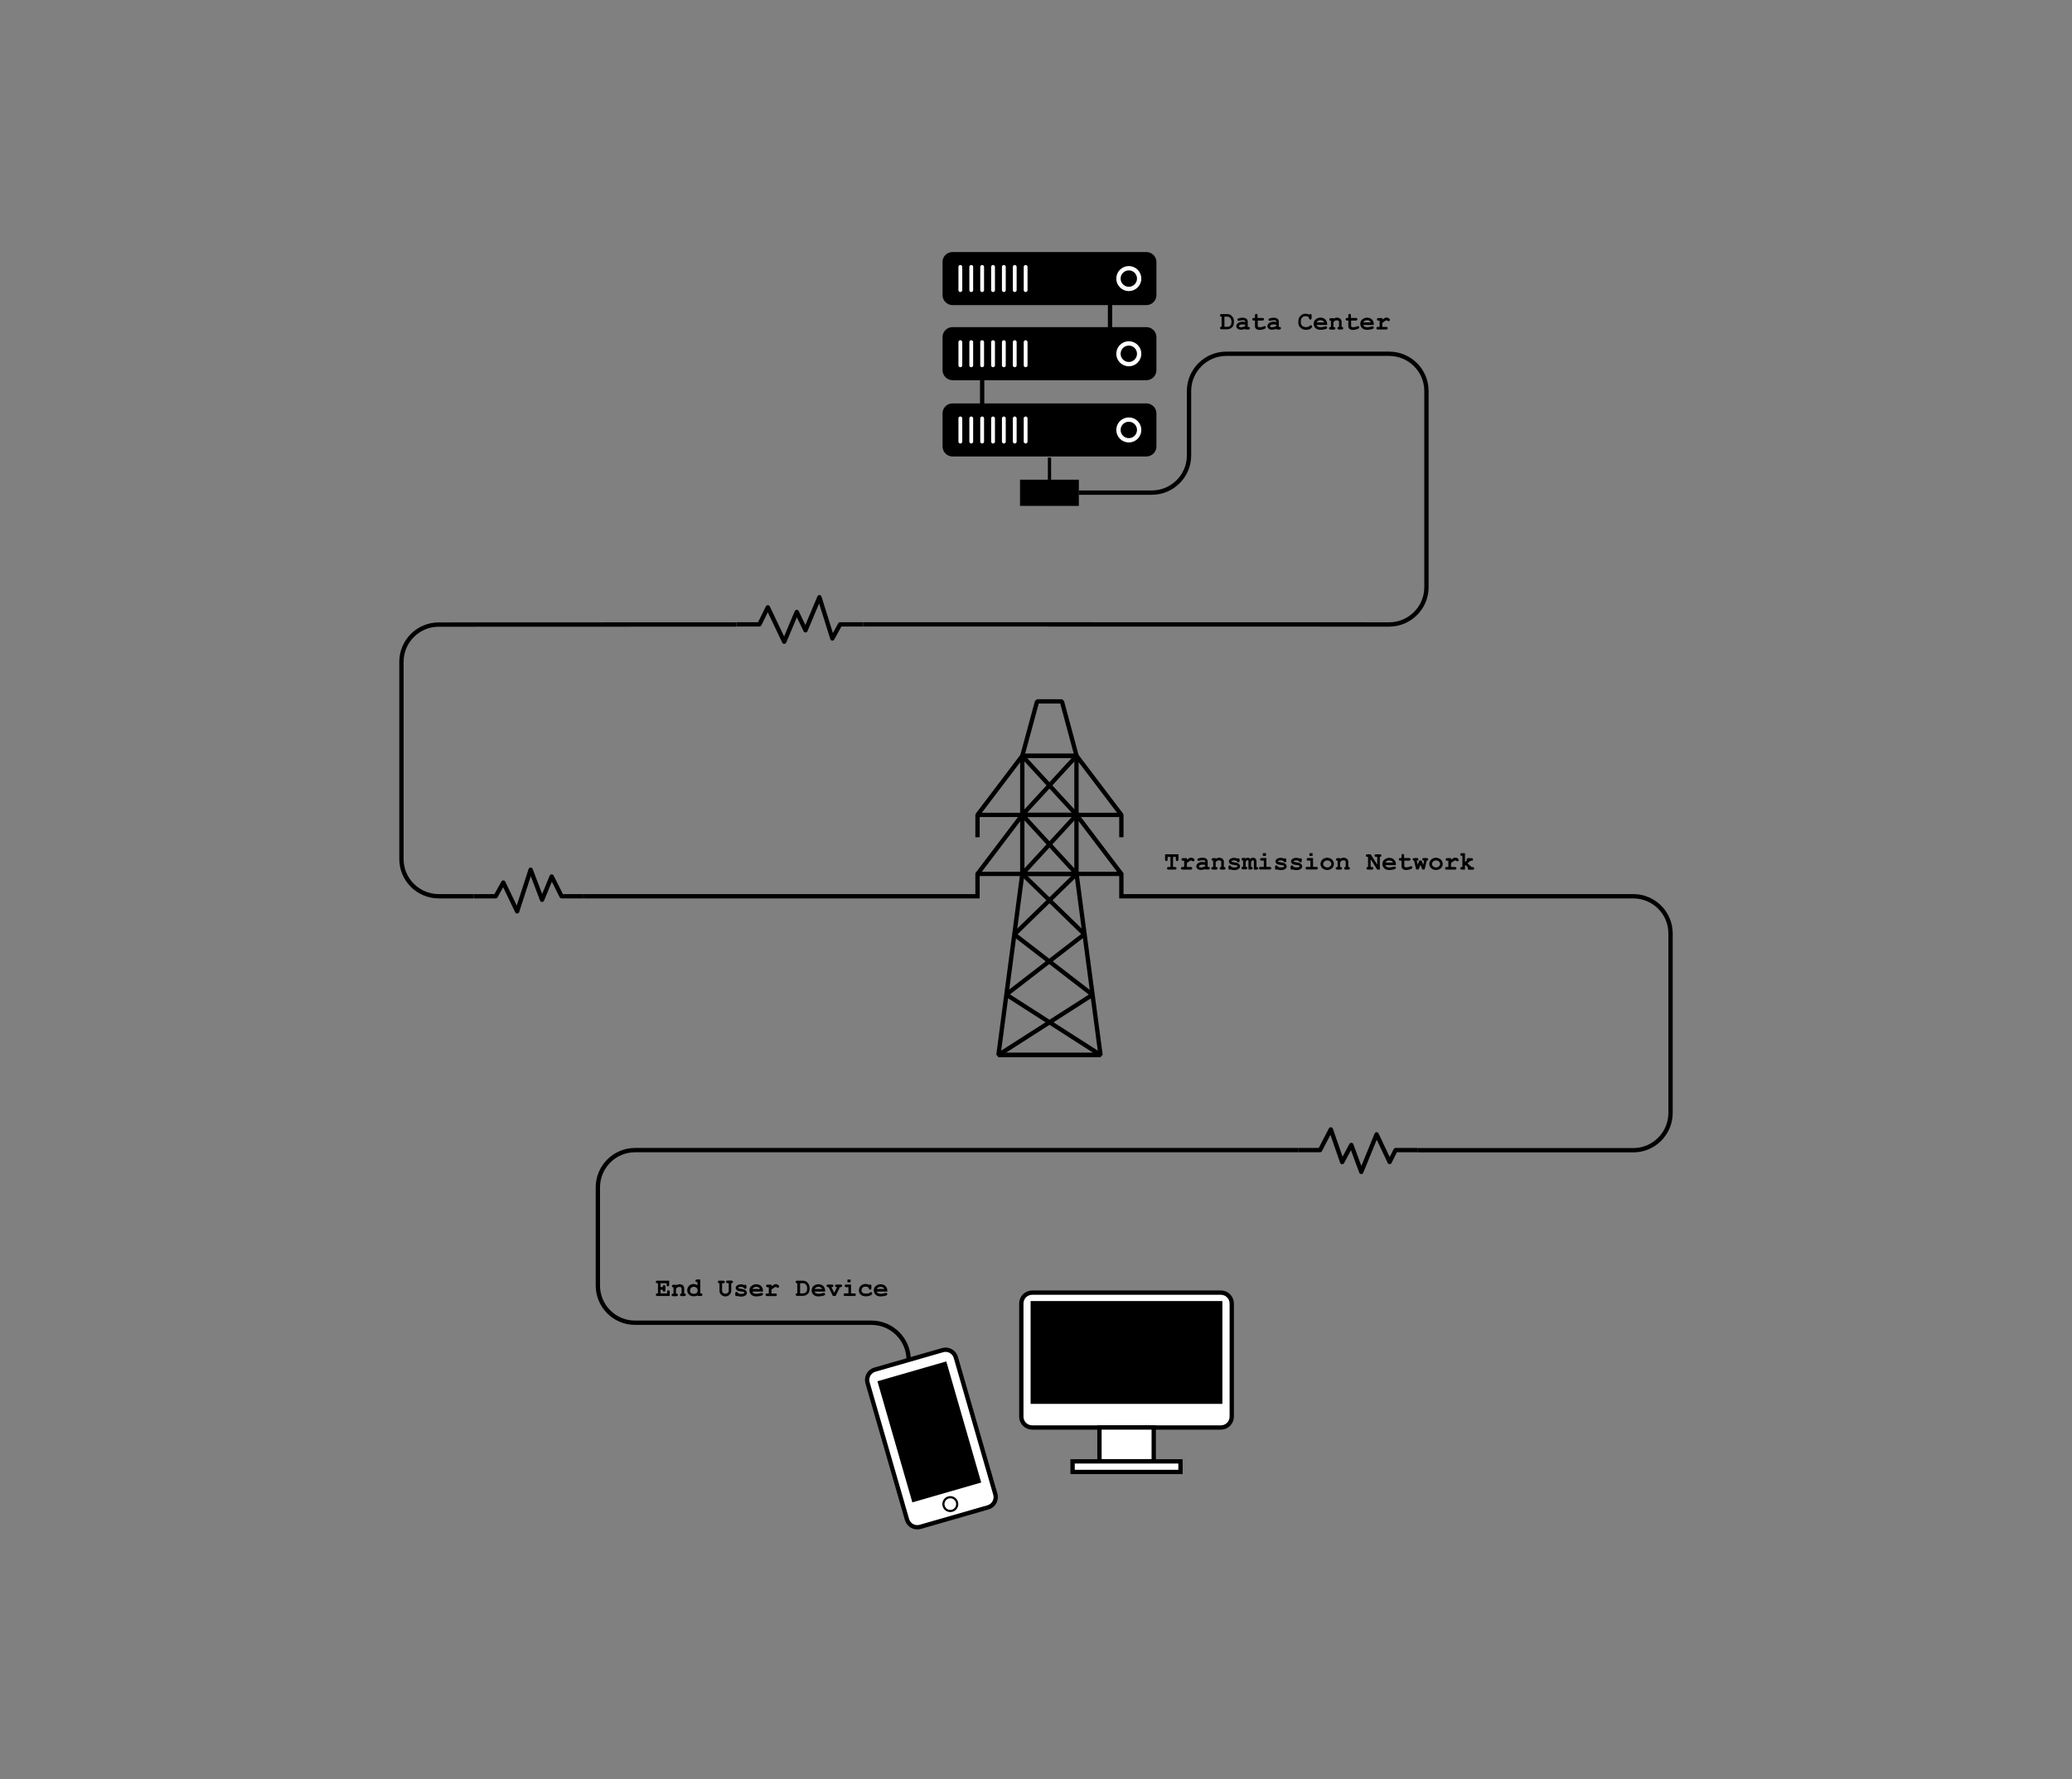 <?xml version="1.0" encoding="utf-8"?>
<!-- Generator: Adobe Illustrator 26.0.1, SVG Export Plug-In . SVG Version: 6.00 Build 0)  -->
<svg version="1.1" id="Layer_1" xmlns="http://www.w3.org/2000/svg" xmlns:xlink="http://www.w3.org/1999/xlink" x="0px" y="0px"
	 viewBox="0 0 1920 1649.2" style="enable-background:new 0 0 1920 1649.2;" xml:space="preserve">
<rect x="0" y="0" width="1920" height="1649.2" fill="#808080" stroke="none"/>
<style type="text/css">
	.st0{fill:none;stroke:#000000;stroke-width:4;stroke-linejoin:bevel;}
	.st1{fill:#FFFFFF;stroke:#000000;stroke-width:4;stroke-miterlimit:10;}
	.st2{fill:none;stroke:#000000;stroke-width:2;stroke-miterlimit:10;}
	.st3{fill:none;stroke:#000000;stroke-width:4;stroke-miterlimit:10;}
	.st4{fill:none;stroke:#000000;stroke-width:3;stroke-miterlimit:10;}
	.st5{enable-background:new    ;}
	.st6{fill:none;stroke:#000000;stroke-width:4;stroke-linejoin:round;}
	.st7{fill:none;stroke:#FFFFFF;stroke-width:4;stroke-miterlimit:10;}
	.st8{fill:none;stroke:#FFFFFF;stroke-width:3.53;stroke-linecap:round;stroke-miterlimit:10;}
</style>
<rect x="947.3" y="700.6" class="st0" width="50.2" height="54.7"/>
<rect x="947.3" y="755.3" class="st0" width="50.2" height="54.7"/>
<polygon class="st0" points="1019.8,977.8 925.2,977.8 947.3,810 997.6,810 "/>
<polygon class="st0" points="997.6,700.6 947.3,700.6 961,650.1 984,650.1 "/>
<polyline class="st0" points="947.3,810 997.6,755.3 947.3,700.6 "/>
<polyline class="st0" points="997.6,700.6 947.3,755.3 997.6,810 "/>
<polyline class="st0" points="947.3,700.6 905.8,755.3 905.8,776 "/>
<polyline class="st0" points="1039.1,776 1039.1,755.3 997.6,700.6 "/>
<polyline class="st0" points="905.8,810 947.3,810 1004.9,865.9 932.4,921.8 1019.8,977.8 925.2,977.8 1012.4,922 939.9,866.1 
	997.6,810 1039.1,810 "/>
<path class="st1" d="M1131.3,1323.1H956.5c-5.6,0-10.1-4.5-10.1-10.1v-104.8c0-5.6,4.5-10.1,10.1-10.1h174.8
	c5.6,0,10.1,4.5,10.1,10.1V1313C1141.4,1318.6,1136.9,1323.1,1131.3,1323.1z"/>
<rect x="1018.8" y="1323.1" class="st1" width="50.3" height="31.3"/>
<rect x="993.9" y="1354.5" class="st1" width="100" height="9.8"/>
<rect x="955" y="1205.9" width="177.7" height="95.3"/>
<path class="st1" d="M915.6,1397.1l-62.9,18.1c-5.2,1.5-10.7-1.5-12.2-6.7l-36.6-126.8c-1.5-5.2,1.5-10.7,6.7-12.2l62.9-18.1
	c5.2-1.5,10.7,1.5,12.2,6.7l36.6,126.8C923.8,1390.1,920.8,1395.6,915.6,1397.1z"/>
<rect x="828" y="1268.4" transform="matrix(0.961 -0.277 0.277 0.961 -333.99 290.668)" width="66.4" height="116.8"/>
<circle class="st2" cx="880.6" cy="1394.1" r="6.4"/>
<line class="st3" x1="1028.6" y1="280.7" x2="1028.6" y2="305.3"/>
<line class="st3" x1="910.1" y1="350.3" x2="910.1" y2="375.3"/>
<line class="st4" x1="972.5" y1="424.1" x2="972.5" y2="444.6"/>
<g class="st5">
	<path d="M1087,794.2v9.4h1.6c0.6,0,1,0.1,1.2,0.3s0.4,0.5,0.4,0.9c0,0.4-0.1,0.6-0.4,0.9s-0.7,0.3-1.2,0.3h-5.6
		c-0.6,0-1-0.1-1.2-0.3s-0.4-0.5-0.4-0.9c0-0.4,0.1-0.6,0.4-0.9s0.7-0.3,1.2-0.3h1.6v-9.4h-2.6v2.3c0,0.6-0.1,1-0.3,1.2
		s-0.5,0.4-0.9,0.4c-0.4,0-0.6-0.1-0.9-0.4s-0.3-0.7-0.3-1.2v-4.7l12.4,0v4.7c0,0.6-0.1,1-0.3,1.2s-0.5,0.4-0.9,0.4
		c-0.4,0-0.6-0.1-0.9-0.4s-0.3-0.7-0.3-1.2v-2.3H1087z"/>
	<path d="M1099.8,795.3v1.5c1-0.7,1.8-1.2,2.4-1.5s1.1-0.4,1.6-0.4c0.8,0,1.5,0.3,2.3,0.9c0.5,0.4,0.8,0.8,0.8,1.2
		c0,0.3-0.1,0.6-0.4,0.9s-0.5,0.4-0.9,0.4c-0.3,0-0.6-0.1-0.9-0.4s-0.6-0.4-0.9-0.4c-0.3,0-0.8,0.2-1.5,0.6s-1.5,1.1-2.5,1.9v3.6
		h3.4c0.6,0,1,0.1,1.2,0.3s0.4,0.5,0.4,0.9c0,0.4-0.1,0.6-0.4,0.9s-0.7,0.3-1.2,0.3h-7.3c-0.6,0-1-0.1-1.2-0.3s-0.4-0.5-0.4-0.9
		c0-0.4,0.1-0.6,0.4-0.9s0.7-0.3,1.2-0.3h1.4v-5.8h-0.9c-0.6,0-1-0.1-1.2-0.3s-0.4-0.5-0.4-0.9c0-0.4,0.1-0.6,0.4-0.9
		s0.7-0.3,1.2-0.3H1099.8z"/>
	<path d="M1116.8,806v-0.6c-0.6,0.3-1.3,0.6-2,0.7s-1.4,0.2-2,0.2c-1.3,0-2.3-0.3-3.1-1s-1.2-1.4-1.2-2.3c0-1,0.5-1.9,1.5-2.8
		s2.4-1.3,4.3-1.3c0.7,0,1.6,0.1,2.5,0.2v-0.6c0-0.4-0.2-0.7-0.5-0.9s-0.9-0.3-1.8-0.3c-0.7,0-1.6,0.1-2.8,0.4
		c-0.4,0.1-0.8,0.2-1,0.2c-0.3,0-0.6-0.1-0.8-0.3s-0.3-0.5-0.3-0.9c0-0.2,0-0.4,0.1-0.5s0.2-0.3,0.3-0.4s0.4-0.2,0.9-0.3
		c0.6-0.2,1.2-0.3,1.8-0.4s1.2-0.1,1.7-0.1c1.5,0,2.7,0.3,3.5,1s1.2,1.5,1.2,2.6v4.9h0.4c0.6,0,1,0.1,1.2,0.3s0.4,0.5,0.4,0.9
		c0,0.4-0.1,0.6-0.4,0.9s-0.7,0.3-1.2,0.3H1116.8z M1116.8,801.7c-1-0.2-1.8-0.3-2.7-0.3c-1,0-1.8,0.2-2.5,0.7
		c-0.4,0.3-0.7,0.6-0.7,0.9c0,0.2,0.1,0.4,0.3,0.6c0.4,0.3,0.9,0.4,1.6,0.4c0.6,0,1.2-0.1,2-0.3s1.4-0.5,2-0.9V801.7z"/>
	<path d="M1126.6,795.3v0.8c0.4-0.4,0.9-0.7,1.4-0.8s1.1-0.3,1.7-0.3c1.4,0,2.5,0.4,3.4,1.3c0.7,0.7,1,1.6,1,2.8v4.5
		c0.5,0,0.9,0.1,1.1,0.3s0.4,0.5,0.4,0.9c0,0.4-0.1,0.6-0.4,0.9s-0.7,0.3-1.2,0.3h-2.2c-0.6,0-1-0.1-1.2-0.3s-0.4-0.5-0.4-0.9
		c0-0.4,0.1-0.6,0.4-0.9s0.6-0.3,1.1-0.3V799c0-0.5-0.1-0.9-0.4-1.1c-0.4-0.3-0.9-0.5-1.7-0.5c-0.6,0-1,0.1-1.5,0.3
		s-0.9,0.7-1.6,1.4v4.5c0.6,0,1,0.1,1.2,0.2c0.4,0.2,0.6,0.6,0.6,1c0,0.4-0.1,0.6-0.4,0.9s-0.7,0.3-1.2,0.3h-2.7
		c-0.6,0-1-0.1-1.2-0.3s-0.4-0.5-0.4-0.9c0-0.4,0.2-0.8,0.6-1c0.2-0.1,0.6-0.2,1.2-0.2v-5.8c-0.5,0-0.9-0.1-1.1-0.3
		s-0.4-0.5-0.4-0.9s0.1-0.6,0.4-0.9s0.7-0.3,1.2-0.3H1126.6z"/>
	<path d="M1146.1,798.1c-0.4-0.2-0.8-0.4-1.2-0.5s-0.9-0.2-1.3-0.2c-0.9,0-1.7,0.2-2.2,0.5c-0.2,0.1-0.4,0.3-0.4,0.4
		c0,0.2,0.2,0.4,0.5,0.5c0.2,0.1,0.8,0.2,1.7,0.4c1.6,0.2,2.7,0.4,3.3,0.7c0.8,0.3,1.5,0.7,1.9,1.3s0.7,1.2,0.7,1.8
		c0,0.9-0.4,1.6-1.1,2.2c-1.1,0.8-2.5,1.3-4.2,1.3c-0.7,0-1.3-0.1-1.9-0.2s-1.1-0.3-1.6-0.5c-0.1,0.1-0.2,0.2-0.4,0.2
		s-0.3,0.1-0.4,0.1c-0.4,0-0.7-0.1-0.9-0.4s-0.3-0.7-0.3-1.2v-0.8c0-0.6,0.1-1,0.3-1.2s0.5-0.4,0.9-0.4c0.3,0,0.5,0.1,0.7,0.2
		s0.3,0.4,0.5,0.8c0.4,0.3,0.8,0.5,1.3,0.7s1.1,0.2,1.8,0.2c1.1,0,2-0.2,2.6-0.5c0.3-0.2,0.4-0.4,0.4-0.5c0-0.3-0.2-0.6-0.6-0.8
		s-1.3-0.4-2.6-0.5c-1.9-0.2-3.2-0.6-3.9-1.2c-0.6-0.6-1-1.3-1-2.1c0-0.9,0.4-1.6,1.1-2.1c1-0.8,2.3-1.2,3.9-1.2
		c0.6,0,1.1,0.1,1.6,0.2s1,0.3,1.5,0.5c0.1-0.1,0.3-0.2,0.4-0.2s0.2-0.1,0.4-0.1c0.3,0,0.6,0.1,0.8,0.4s0.3,0.7,0.3,1.2v0.6
		c0,0.5-0.1,0.9-0.2,1.1c-0.2,0.4-0.6,0.5-1,0.5c-0.3,0-0.5-0.1-0.8-0.3S1146.1,798.4,1146.1,798.1z"/>
	<path d="M1154.2,795.3v0.7c0.4-0.4,0.7-0.6,1.1-0.8s0.7-0.2,1.1-0.2c0.4,0,0.7,0.1,1,0.3s0.7,0.4,1,0.8c0.4-0.3,0.8-0.6,1.3-0.8
		s0.9-0.3,1.3-0.3c0.9,0,1.6,0.2,2.2,0.7c0.7,0.6,1.1,1.4,1.1,2.5v5.4c0.5,0,0.9,0.1,1.1,0.3s0.4,0.5,0.4,0.9s-0.1,0.6-0.4,0.9
		s-0.7,0.3-1.2,0.3h-2.3v-7.6c0-0.4-0.1-0.6-0.2-0.8s-0.3-0.2-0.6-0.2c-0.3,0-0.5,0.1-0.7,0.2c-0.3,0.2-0.6,0.6-1.1,1.1v4.8
		c0.5,0,0.9,0.1,1.1,0.3s0.4,0.5,0.4,0.9s-0.1,0.6-0.4,0.9s-0.7,0.3-1.2,0.3h-2.3v-7.6c0-0.4-0.1-0.6-0.2-0.8s-0.3-0.2-0.6-0.2
		c-0.3,0-0.6,0.1-0.8,0.3s-0.6,0.5-1,1v4.8c0.5,0,0.9,0.1,1.1,0.3s0.4,0.5,0.4,0.9s-0.1,0.6-0.4,0.9s-0.7,0.3-1.2,0.3h-2.2
		c-0.6,0-1-0.1-1.2-0.3s-0.4-0.5-0.4-0.9c0-0.4,0.1-0.6,0.4-0.9s0.6-0.3,1.1-0.3v-5.8c-0.5,0-0.9-0.1-1.1-0.3s-0.4-0.5-0.4-0.9
		s0.1-0.6,0.4-0.9s0.7-0.3,1.2-0.3H1154.2z"/>
	<path d="M1173.5,795.3v8.2h2.9c0.6,0,1,0.1,1.2,0.3s0.4,0.5,0.4,0.9c0,0.4-0.1,0.6-0.4,0.9s-0.7,0.3-1.2,0.3h-8.2
		c-0.6,0-1-0.1-1.2-0.3s-0.4-0.5-0.4-0.9c0-0.4,0.1-0.6,0.4-0.9s0.7-0.3,1.2-0.3h2.9v-5.8h-1.9c-0.6,0-1-0.1-1.2-0.3
		s-0.4-0.5-0.4-0.9c0-0.4,0.1-0.6,0.4-0.9s0.7-0.3,1.2-0.3H1173.5z M1173.1,790.8v2.5h-2.9v-2.5H1173.1z"/>
	<path d="M1189.3,798.1c-0.4-0.2-0.8-0.4-1.2-0.5s-0.9-0.2-1.3-0.2c-0.9,0-1.7,0.2-2.2,0.5c-0.2,0.1-0.4,0.3-0.4,0.4
		c0,0.2,0.2,0.4,0.5,0.5c0.2,0.1,0.8,0.2,1.7,0.4c1.6,0.2,2.7,0.4,3.3,0.7c0.8,0.3,1.5,0.7,1.9,1.3s0.7,1.2,0.7,1.8
		c0,0.9-0.4,1.6-1.1,2.2c-1.1,0.8-2.5,1.3-4.2,1.3c-0.7,0-1.3-0.1-1.9-0.2s-1.1-0.3-1.6-0.5c-0.1,0.1-0.2,0.2-0.4,0.2
		s-0.3,0.1-0.4,0.1c-0.4,0-0.7-0.1-0.9-0.4s-0.3-0.7-0.3-1.2v-0.8c0-0.6,0.1-1,0.3-1.2s0.5-0.4,0.9-0.4c0.3,0,0.5,0.1,0.7,0.2
		s0.3,0.4,0.5,0.8c0.4,0.3,0.8,0.5,1.3,0.7s1.1,0.2,1.8,0.2c1.1,0,2-0.2,2.6-0.5c0.3-0.2,0.4-0.4,0.4-0.5c0-0.3-0.2-0.6-0.6-0.8
		s-1.3-0.4-2.6-0.5c-1.9-0.2-3.2-0.6-3.9-1.2c-0.6-0.6-1-1.3-1-2.1c0-0.9,0.4-1.6,1.1-2.1c1-0.8,2.3-1.2,3.9-1.2
		c0.6,0,1.1,0.1,1.6,0.2s1,0.3,1.5,0.5c0.1-0.1,0.3-0.2,0.4-0.2s0.2-0.1,0.4-0.1c0.3,0,0.6,0.1,0.8,0.4s0.3,0.7,0.3,1.2v0.6
		c0,0.5-0.1,0.9-0.2,1.1c-0.2,0.4-0.6,0.5-1,0.5c-0.3,0-0.5-0.1-0.8-0.3S1189.3,798.4,1189.3,798.1z"/>
	<path d="M1203.7,798.1c-0.4-0.2-0.8-0.4-1.2-0.5s-0.9-0.2-1.3-0.2c-0.9,0-1.7,0.2-2.2,0.5c-0.2,0.1-0.4,0.3-0.4,0.4
		c0,0.2,0.2,0.4,0.5,0.5c0.2,0.1,0.8,0.2,1.7,0.4c1.6,0.2,2.7,0.4,3.3,0.7c0.8,0.3,1.5,0.7,1.9,1.3s0.7,1.2,0.7,1.8
		c0,0.9-0.4,1.6-1.1,2.2c-1.1,0.8-2.5,1.3-4.2,1.3c-0.7,0-1.3-0.1-1.9-0.2s-1.1-0.3-1.6-0.5c-0.1,0.1-0.2,0.2-0.4,0.2
		s-0.3,0.1-0.4,0.1c-0.4,0-0.7-0.1-0.9-0.4s-0.3-0.7-0.3-1.2v-0.8c0-0.6,0.1-1,0.3-1.2s0.5-0.4,0.9-0.4c0.3,0,0.5,0.1,0.7,0.2
		s0.3,0.4,0.5,0.8c0.4,0.3,0.8,0.5,1.3,0.7s1.1,0.2,1.8,0.2c1.1,0,2-0.2,2.6-0.5c0.3-0.2,0.4-0.4,0.4-0.5c0-0.3-0.2-0.6-0.6-0.8
		s-1.3-0.4-2.6-0.5c-1.9-0.2-3.2-0.6-3.9-1.2c-0.6-0.6-1-1.3-1-2.1c0-0.9,0.4-1.6,1.1-2.1c1-0.8,2.3-1.2,3.9-1.2
		c0.6,0,1.1,0.1,1.6,0.2s1,0.3,1.5,0.5c0.1-0.1,0.3-0.2,0.4-0.2s0.2-0.1,0.4-0.1c0.3,0,0.6,0.1,0.8,0.4s0.3,0.7,0.3,1.2v0.6
		c0,0.5-0.1,0.9-0.2,1.1c-0.2,0.4-0.6,0.5-1,0.5c-0.3,0-0.5-0.1-0.8-0.3S1203.7,798.4,1203.7,798.1z"/>
	<path d="M1216.7,795.3v8.2h2.9c0.6,0,1,0.1,1.2,0.3s0.4,0.5,0.4,0.9c0,0.4-0.1,0.6-0.4,0.9s-0.7,0.3-1.2,0.3h-8.2
		c-0.6,0-1-0.1-1.2-0.3s-0.4-0.5-0.4-0.9c0-0.4,0.1-0.6,0.4-0.9s0.7-0.3,1.2-0.3h2.9v-5.8h-1.9c-0.6,0-1-0.1-1.2-0.3
		s-0.4-0.5-0.4-0.9c0-0.4,0.1-0.6,0.4-0.9s0.7-0.3,1.2-0.3H1216.7z M1216.3,790.8v2.5h-2.9v-2.5H1216.3z"/>
	<path d="M1236.1,800.8c0,0.9-0.3,1.8-0.8,2.7s-1.3,1.6-2.3,2.1s-2.1,0.8-3.2,0.8c-1.1,0-2.1-0.3-3.1-0.8s-1.8-1.2-2.3-2.1
		s-0.8-1.8-0.8-2.7c0-1,0.3-1.9,0.8-2.8s1.3-1.7,2.3-2.2s2-0.8,3.1-0.8c1.1,0,2.1,0.3,3.2,0.8s1.8,1.3,2.3,2.2
		S1236.1,799.9,1236.1,800.8z M1233.7,800.9c0-0.8-0.3-1.5-0.8-2.1c-0.8-0.9-1.8-1.3-3-1.3c-1.1,0-2,0.3-2.7,1s-1.1,1.5-1.1,2.4
		c0,0.8,0.4,1.5,1.1,2.1s1.6,1,2.7,1c1.1,0,2-0.3,2.7-1S1233.7,801.6,1233.7,800.9z"/>
	<path d="M1241.9,795.3v0.8c0.4-0.4,0.9-0.7,1.4-0.8s1.1-0.3,1.7-0.3c1.4,0,2.5,0.4,3.4,1.3c0.7,0.7,1,1.6,1,2.8v4.5
		c0.5,0,0.9,0.1,1.1,0.3s0.4,0.5,0.4,0.9c0,0.4-0.1,0.6-0.4,0.9s-0.7,0.3-1.2,0.3h-2.2c-0.6,0-1-0.1-1.2-0.3s-0.4-0.5-0.4-0.9
		c0-0.4,0.1-0.6,0.4-0.9s0.6-0.3,1.1-0.3V799c0-0.5-0.1-0.9-0.4-1.1c-0.4-0.3-0.9-0.5-1.7-0.5c-0.6,0-1,0.1-1.5,0.3
		s-0.9,0.7-1.6,1.4v4.5c0.6,0,1,0.1,1.2,0.2c0.4,0.2,0.6,0.6,0.6,1c0,0.4-0.1,0.6-0.4,0.9s-0.7,0.3-1.2,0.3h-2.7
		c-0.6,0-1-0.1-1.2-0.3s-0.4-0.5-0.4-0.9c0-0.4,0.2-0.8,0.6-1c0.2-0.1,0.6-0.2,1.2-0.2v-5.8c-0.5,0-0.9-0.1-1.1-0.3
		s-0.4-0.5-0.4-0.9s0.1-0.6,0.4-0.9s0.7-0.3,1.2-0.3H1241.9z"/>
	<path d="M1270.1,796.3v7.3h0.9c0.6,0,1,0.1,1.2,0.3s0.4,0.5,0.4,0.9c0,0.4-0.1,0.6-0.4,0.9s-0.7,0.3-1.2,0.3h-3.2
		c-0.6,0-1-0.1-1.2-0.3s-0.4-0.5-0.4-0.9c0-0.3,0.1-0.6,0.4-0.9s0.6-0.3,1.1-0.3v-9.4h-0.4c-0.6,0-1-0.1-1.2-0.3s-0.4-0.5-0.4-0.9
		s0.1-0.7,0.4-0.9s0.7-0.3,1.2-0.3l2.8,0l6.1,9.6v-7.2h-0.9c-0.6,0-1-0.1-1.2-0.3s-0.4-0.5-0.4-0.9s0.1-0.7,0.4-0.9s0.7-0.3,1.2-0.3
		l3.2,0c0.6,0,1,0.1,1.2,0.3s0.4,0.5,0.4,0.9c0,0.4-0.1,0.6-0.4,0.9s-0.6,0.3-1.1,0.3V806h-2.4L1270.1,796.3z"/>
	<path d="M1293.5,801.9h-9.9c0.2,0.6,0.7,1.1,1.3,1.5s1.5,0.6,2.6,0.6c0.9,0,2.1-0.2,3.6-0.6c0.6-0.2,1-0.2,1.3-0.2
		c0.3,0,0.6,0.1,0.8,0.3s0.3,0.5,0.3,0.9c0,0.3-0.1,0.6-0.4,0.8c-0.3,0.3-1.1,0.6-2.3,0.8s-2.4,0.4-3.5,0.4c-1.9,0-3.5-0.5-4.6-1.6
		s-1.7-2.4-1.7-4c0-1.7,0.6-3.1,1.9-4.1s2.7-1.6,4.3-1.6c1,0,1.9,0.2,2.7,0.5s1.4,0.7,1.8,1.1c0.6,0.6,1,1.3,1.4,2.1
		c0.2,0.6,0.4,1.3,0.4,2.1V801.9z M1290.9,799.5c-0.4-0.7-0.8-1.2-1.4-1.5s-1.3-0.5-2.1-0.5c-0.8,0-1.5,0.2-2.1,0.5
		s-1.1,0.9-1.5,1.5H1290.9z"/>
	<path d="M1301.3,797.7v4.8c0,0.5,0.1,0.9,0.3,1c0.3,0.3,0.9,0.4,1.8,0.4c1.2,0,2.4-0.3,3.4-0.8c0.4-0.2,0.7-0.3,0.9-0.3
		c0.3,0,0.6,0.1,0.8,0.4s0.3,0.5,0.3,0.9c0,0.3-0.1,0.6-0.4,0.8c-0.4,0.4-1.1,0.7-2.3,1s-2.1,0.5-2.9,0.5c-1.5,0-2.6-0.3-3.4-1
		s-1.1-1.4-1.1-2.4v-5.3h-0.9c-0.6,0-1-0.1-1.2-0.3s-0.4-0.5-0.4-0.9c0-0.4,0.1-0.6,0.4-0.9s0.7-0.3,1.2-0.3h0.9v-2.2
		c0-0.6,0.1-1,0.3-1.2s0.5-0.4,0.9-0.4c0.4,0,0.6,0.1,0.9,0.4s0.3,0.7,0.3,1.2v2.2h4.4c0.6,0,1,0.1,1.2,0.3s0.4,0.5,0.4,0.9
		c0,0.4-0.1,0.6-0.4,0.9s-0.7,0.3-1.2,0.3H1301.3z"/>
	<path d="M1316.3,801.5l-1.7,4.4h-2.3l-2-8.2c-0.4,0-0.8-0.1-1-0.4s-0.3-0.5-0.3-0.8c0-0.4,0.1-0.6,0.4-0.9s0.7-0.3,1.2-0.3h2.2
		c0.6,0,1,0.1,1.2,0.3s0.4,0.5,0.4,0.9s-0.1,0.7-0.4,0.9c-0.2,0.2-0.6,0.3-1.2,0.3l0.9,3.8l1.5-3.9h2.1l1.5,3.9l0.9-3.8
		c-0.6,0-1-0.1-1.2-0.2c-0.4-0.2-0.6-0.6-0.6-1c0-0.4,0.1-0.6,0.4-0.9s0.7-0.3,1.2-0.3h2.3c0.6,0,1,0.1,1.2,0.3s0.4,0.5,0.4,0.9
		c0,0.3-0.1,0.6-0.3,0.8s-0.5,0.3-1,0.4l-2,8.2h-2.2L1316.3,801.5z"/>
	<path d="M1336.9,800.8c0,0.9-0.3,1.8-0.8,2.7s-1.3,1.6-2.3,2.1s-2.1,0.8-3.2,0.8c-1.1,0-2.1-0.3-3.1-0.8s-1.8-1.2-2.3-2.1
		s-0.8-1.8-0.8-2.7c0-1,0.3-1.9,0.8-2.8s1.3-1.7,2.3-2.2s2-0.8,3.1-0.8c1.1,0,2.1,0.3,3.2,0.8s1.8,1.3,2.3,2.2
		S1336.9,799.9,1336.9,800.8z M1334.5,800.9c0-0.8-0.3-1.5-0.8-2.1c-0.8-0.9-1.8-1.3-3-1.3c-1.1,0-2,0.3-2.7,1s-1.1,1.5-1.1,2.4
		c0,0.8,0.4,1.5,1.1,2.1s1.6,1,2.7,1c1.1,0,2-0.3,2.7-1S1334.5,801.6,1334.5,800.9z"/>
	<path d="M1344.6,795.3v1.5c1-0.7,1.8-1.2,2.4-1.5s1.1-0.4,1.6-0.4c0.8,0,1.5,0.3,2.3,0.9c0.5,0.4,0.8,0.8,0.8,1.2
		c0,0.3-0.1,0.6-0.4,0.9s-0.5,0.4-0.9,0.4c-0.3,0-0.6-0.1-0.9-0.4s-0.6-0.4-0.9-0.4c-0.3,0-0.8,0.2-1.5,0.6s-1.5,1.1-2.5,1.9v3.6
		h3.4c0.6,0,1,0.1,1.2,0.3s0.4,0.5,0.4,0.9c0,0.4-0.1,0.6-0.4,0.9s-0.7,0.3-1.2,0.3h-7.3c-0.6,0-1-0.1-1.2-0.3s-0.4-0.5-0.4-0.9
		c0-0.4,0.1-0.6,0.4-0.9s0.7-0.3,1.2-0.3h1.4v-5.8h-0.9c-0.6,0-1-0.1-1.2-0.3s-0.4-0.5-0.4-0.9c0-0.4,0.1-0.6,0.4-0.9
		s0.7-0.3,1.2-0.3H1344.6z"/>
	<path d="M1357.5,802v4h-2.8c-0.6,0-1-0.1-1.2-0.3s-0.4-0.5-0.4-0.9c0-0.4,0.1-0.6,0.4-0.9s0.7-0.3,1.2-0.3h0.4v-10.4h-0.4
		c-0.6,0-1-0.1-1.2-0.3s-0.4-0.5-0.4-0.9c0-0.4,0.1-0.6,0.4-0.9s0.7-0.3,1.2-0.3h2.8v8.1l1.9-1.5c-0.2-0.3-0.3-0.6-0.3-0.8
		c0-0.4,0.1-0.7,0.4-0.9s0.7-0.3,1.2-0.3h2.7c0.6,0,1,0.1,1.2,0.3s0.4,0.5,0.4,0.9c0,0.4-0.1,0.6-0.4,0.9s-0.7,0.3-1.2,0.3h-0.7
		l-2.9,2.4l3.9,3.5h0.7c0.6,0,1,0.1,1.2,0.3s0.4,0.5,0.4,0.9c0,0.4-0.1,0.6-0.4,0.9s-0.7,0.3-1.2,0.3h-2.8c-0.6,0-1-0.1-1.2-0.3
		s-0.4-0.5-0.4-0.9c0-0.3,0.1-0.6,0.4-0.9l-2.5-2.2L1357.5,802z"/>
</g>
<g class="st5">
	<path d="M1132,302.9v-9.4c-0.5,0-0.9-0.1-1.1-0.3s-0.4-0.5-0.4-0.9c0-0.4,0.1-0.7,0.4-0.9s0.7-0.3,1.2-0.3l5,0
		c0.8,0,1.5,0.1,2.3,0.4s1.3,0.7,1.8,1.1c0.3,0.3,0.7,0.8,1.1,1.4s0.7,1.2,0.8,1.7s0.3,1.3,0.3,2.1v1.1c0,1-0.2,1.9-0.5,2.7
		s-0.8,1.4-1.4,1.9s-1.1,0.9-1.6,1.1c-0.8,0.4-1.8,0.6-3,0.6h-4.8c-0.6,0-1-0.1-1.2-0.3s-0.4-0.5-0.4-0.9c0-0.4,0.1-0.6,0.4-0.9
		S1131.5,302.9,1132,302.9z M1134.4,302.9h2.6c1,0,1.7-0.1,2.2-0.4c0.6-0.4,1.1-0.8,1.4-1.4s0.5-1.3,0.5-2.2v-1.1
		c0-0.8-0.1-1.4-0.4-2c-0.5-0.9-1-1.5-1.5-1.8s-1.3-0.5-2.1-0.5h-2.5V302.9z"/>
	<path d="M1153.9,305.3v-0.6c-0.6,0.3-1.3,0.6-2,0.7s-1.4,0.2-2,0.2c-1.3,0-2.3-0.3-3.1-1s-1.2-1.4-1.2-2.3c0-1,0.5-1.9,1.5-2.8
		s2.4-1.3,4.3-1.3c0.7,0,1.6,0.1,2.5,0.2V298c0-0.4-0.2-0.7-0.5-0.9s-0.9-0.3-1.8-0.3c-0.7,0-1.6,0.1-2.8,0.4
		c-0.4,0.1-0.8,0.2-1,0.2c-0.3,0-0.6-0.1-0.8-0.3s-0.3-0.5-0.3-0.9c0-0.2,0-0.4,0.1-0.5s0.2-0.3,0.3-0.4s0.4-0.2,0.9-0.3
		c0.6-0.2,1.2-0.3,1.8-0.4s1.2-0.1,1.7-0.1c1.5,0,2.7,0.3,3.5,1s1.2,1.5,1.2,2.6v4.9h0.4c0.6,0,1,0.1,1.2,0.3s0.4,0.5,0.4,0.9
		c0,0.4-0.1,0.6-0.4,0.9s-0.7,0.3-1.2,0.3H1153.9z M1153.9,301c-1-0.2-1.8-0.3-2.7-0.3c-1,0-1.8,0.2-2.5,0.7
		c-0.4,0.3-0.7,0.6-0.7,0.9c0,0.2,0.1,0.4,0.3,0.6c0.4,0.3,0.9,0.4,1.6,0.4c0.6,0,1.2-0.1,2-0.3s1.4-0.5,2-0.9V301z"/>
	<path d="M1165.5,297.1v4.8c0,0.5,0.1,0.9,0.3,1c0.3,0.3,0.9,0.4,1.8,0.4c1.2,0,2.4-0.3,3.4-0.8c0.4-0.2,0.7-0.3,0.9-0.3
		c0.3,0,0.6,0.1,0.8,0.4s0.3,0.5,0.3,0.9c0,0.3-0.1,0.6-0.4,0.8c-0.4,0.4-1.1,0.7-2.3,1s-2.1,0.5-2.9,0.5c-1.5,0-2.6-0.3-3.4-1
		s-1.1-1.4-1.1-2.4v-5.3h-0.9c-0.6,0-1-0.1-1.2-0.3s-0.4-0.5-0.4-0.9c0-0.4,0.1-0.6,0.4-0.9s0.7-0.3,1.2-0.3h0.9v-2.2
		c0-0.6,0.1-1,0.3-1.2s0.5-0.4,0.9-0.4c0.4,0,0.6,0.1,0.9,0.4s0.3,0.7,0.3,1.2v2.2h4.4c0.6,0,1,0.1,1.2,0.3s0.4,0.5,0.4,0.9
		c0,0.4-0.1,0.6-0.4,0.9s-0.7,0.3-1.2,0.3H1165.5z"/>
	<path d="M1182.7,305.3v-0.6c-0.6,0.3-1.3,0.6-2,0.7s-1.4,0.2-2,0.2c-1.3,0-2.3-0.3-3.1-1s-1.2-1.4-1.2-2.3c0-1,0.5-1.9,1.5-2.8
		s2.4-1.3,4.3-1.3c0.7,0,1.6,0.1,2.5,0.2V298c0-0.4-0.2-0.7-0.5-0.9s-0.9-0.3-1.8-0.3c-0.7,0-1.6,0.1-2.8,0.4
		c-0.4,0.1-0.8,0.2-1,0.2c-0.3,0-0.6-0.1-0.8-0.3s-0.3-0.5-0.3-0.9c0-0.2,0-0.4,0.1-0.5s0.2-0.3,0.3-0.4s0.4-0.2,0.9-0.3
		c0.6-0.2,1.2-0.3,1.8-0.4s1.2-0.1,1.7-0.1c1.5,0,2.7,0.3,3.5,1s1.2,1.5,1.2,2.6v4.9h0.4c0.6,0,1,0.1,1.2,0.3s0.4,0.5,0.4,0.9
		c0,0.4-0.1,0.6-0.4,0.9s-0.7,0.3-1.2,0.3H1182.7z M1182.7,301c-1-0.2-1.8-0.3-2.7-0.3c-1,0-1.8,0.2-2.5,0.7
		c-0.4,0.3-0.7,0.6-0.7,0.9c0,0.2,0.1,0.4,0.3,0.6c0.4,0.3,0.9,0.4,1.6,0.4c0.6,0,1.2-0.1,2-0.3s1.4-0.5,2-0.9V301z"/>
	<path d="M1213.1,291.7c0.1-0.2,0.3-0.4,0.5-0.5s0.4-0.2,0.6-0.2c0.4,0,0.6,0.1,0.9,0.4s0.3,0.7,0.3,1.2v2c0,0.6-0.1,1-0.3,1.2
		s-0.5,0.4-0.9,0.4c-0.3,0-0.6-0.1-0.8-0.3s-0.3-0.5-0.4-1c-0.1-0.3-0.2-0.6-0.3-0.8c-0.3-0.4-0.8-0.6-1.3-0.8s-1.2-0.3-1.7-0.3
		c-0.7,0-1.4,0.2-2,0.5s-1.1,0.8-1.6,1.5s-0.7,1.5-0.7,2.5v1.6c0,1.2,0.4,2.1,1.3,2.9s2,1.2,3.5,1.2c0.9,0,1.6-0.1,2.3-0.4
		c0.4-0.1,0.7-0.4,1.1-0.8c0.2-0.2,0.4-0.4,0.6-0.5s0.3-0.1,0.5-0.1c0.3,0,0.6,0.1,0.8,0.4s0.4,0.5,0.4,0.9s-0.2,0.7-0.5,1.1
		c-0.5,0.5-1.1,1-1.8,1.3c-1,0.4-2.1,0.6-3.3,0.6c-1.4,0-2.7-0.3-3.8-0.9c-0.9-0.5-1.7-1.2-2.4-2.2s-1-2.1-1-3.3v-1.6
		c0-1.2,0.3-2.4,0.9-3.5s1.4-1.9,2.4-2.5s2.1-0.9,3.3-0.9c0.7,0,1.3,0.1,2,0.2S1212.6,291.4,1213.1,291.7z"/>
	<path d="M1229.8,301.2h-9.9c0.2,0.6,0.7,1.1,1.3,1.5s1.5,0.6,2.6,0.6c0.9,0,2.1-0.2,3.6-0.6c0.6-0.2,1-0.2,1.3-0.2
		c0.3,0,0.6,0.1,0.8,0.3s0.3,0.5,0.3,0.9c0,0.3-0.1,0.6-0.4,0.8c-0.3,0.3-1.1,0.6-2.3,0.8s-2.4,0.4-3.5,0.4c-1.9,0-3.5-0.5-4.6-1.6
		s-1.7-2.4-1.7-4c0-1.7,0.6-3.1,1.9-4.1s2.7-1.6,4.3-1.6c1,0,1.9,0.2,2.7,0.5s1.4,0.7,1.8,1.1c0.6,0.6,1,1.3,1.4,2.1
		c0.2,0.6,0.4,1.3,0.4,2.1V301.2z M1227.1,298.8c-0.4-0.7-0.8-1.2-1.4-1.5s-1.3-0.5-2.1-0.5c-0.8,0-1.5,0.2-2.1,0.5
		s-1.1,0.9-1.5,1.5H1227.1z"/>
	<path d="M1235.7,294.7v0.8c0.4-0.4,0.9-0.7,1.4-0.8s1.1-0.3,1.7-0.3c1.4,0,2.5,0.4,3.4,1.3c0.7,0.7,1,1.6,1,2.8v4.5
		c0.5,0,0.9,0.1,1.1,0.3s0.4,0.5,0.4,0.9c0,0.4-0.1,0.6-0.4,0.9s-0.7,0.3-1.2,0.3h-2.2c-0.6,0-1-0.1-1.2-0.3s-0.4-0.5-0.4-0.9
		c0-0.4,0.1-0.6,0.4-0.9s0.6-0.3,1.1-0.3v-4.5c0-0.5-0.1-0.9-0.4-1.1c-0.4-0.3-0.9-0.5-1.7-0.5c-0.6,0-1,0.1-1.5,0.3
		s-0.9,0.7-1.6,1.4v4.5c0.6,0,1,0.1,1.2,0.2c0.4,0.2,0.6,0.6,0.6,1c0,0.4-0.1,0.6-0.4,0.9s-0.7,0.3-1.2,0.3h-2.7
		c-0.6,0-1-0.1-1.2-0.3s-0.4-0.5-0.4-0.9c0-0.4,0.2-0.8,0.6-1c0.2-0.1,0.6-0.2,1.2-0.2v-5.8c-0.5,0-0.9-0.1-1.1-0.3
		s-0.4-0.5-0.4-0.9s0.1-0.6,0.4-0.9s0.7-0.3,1.2-0.3H1235.7z"/>
	<path d="M1252,297.1v4.8c0,0.5,0.1,0.9,0.3,1c0.3,0.3,0.9,0.4,1.8,0.4c1.2,0,2.4-0.3,3.4-0.8c0.4-0.2,0.7-0.3,0.9-0.3
		c0.3,0,0.6,0.1,0.8,0.4s0.3,0.5,0.3,0.9c0,0.3-0.1,0.6-0.4,0.8c-0.4,0.4-1.1,0.7-2.3,1s-2.1,0.5-2.9,0.5c-1.5,0-2.6-0.3-3.4-1
		s-1.1-1.4-1.1-2.4v-5.3h-0.9c-0.6,0-1-0.1-1.2-0.3s-0.4-0.5-0.4-0.9c0-0.4,0.1-0.6,0.4-0.9s0.7-0.3,1.2-0.3h0.9v-2.2
		c0-0.6,0.1-1,0.3-1.2s0.5-0.4,0.9-0.4c0.4,0,0.6,0.1,0.9,0.4s0.3,0.7,0.3,1.2v2.2h4.4c0.6,0,1,0.1,1.2,0.3s0.4,0.5,0.4,0.9
		c0,0.4-0.1,0.6-0.4,0.9s-0.7,0.3-1.2,0.3H1252z"/>
	<path d="M1273,301.2h-9.9c0.2,0.6,0.7,1.1,1.3,1.5s1.5,0.6,2.6,0.6c0.9,0,2.1-0.2,3.6-0.6c0.6-0.2,1-0.2,1.3-0.2
		c0.3,0,0.6,0.1,0.8,0.3s0.3,0.5,0.3,0.9c0,0.3-0.1,0.6-0.4,0.8c-0.3,0.3-1.1,0.6-2.3,0.8s-2.4,0.4-3.5,0.4c-1.9,0-3.5-0.5-4.6-1.6
		s-1.7-2.4-1.7-4c0-1.7,0.6-3.1,1.9-4.1s2.7-1.6,4.3-1.6c1,0,1.9,0.2,2.7,0.5s1.4,0.7,1.8,1.1c0.6,0.6,1,1.3,1.4,2.1
		c0.2,0.6,0.4,1.3,0.4,2.1V301.2z M1270.3,298.8c-0.4-0.7-0.8-1.2-1.4-1.5s-1.3-0.5-2.1-0.5c-0.8,0-1.5,0.2-2.1,0.5
		s-1.1,0.9-1.5,1.5H1270.3z"/>
	<path d="M1280.9,294.7v1.5c1-0.7,1.8-1.2,2.4-1.5s1.1-0.4,1.6-0.4c0.8,0,1.5,0.3,2.3,0.9c0.5,0.4,0.8,0.8,0.8,1.2
		c0,0.3-0.1,0.6-0.4,0.9s-0.5,0.4-0.9,0.4c-0.3,0-0.6-0.1-0.9-0.4s-0.6-0.4-0.9-0.4c-0.3,0-0.8,0.2-1.5,0.6s-1.5,1.1-2.5,1.9v3.6
		h3.4c0.6,0,1,0.1,1.2,0.3s0.4,0.5,0.4,0.9c0,0.4-0.1,0.6-0.4,0.9s-0.7,0.3-1.2,0.3h-7.3c-0.6,0-1-0.1-1.2-0.3s-0.4-0.5-0.4-0.9
		c0-0.4,0.1-0.6,0.4-0.9s0.7-0.3,1.2-0.3h1.4v-5.8h-0.9c-0.6,0-1-0.1-1.2-0.3s-0.4-0.5-0.4-0.9c0-0.4,0.1-0.6,0.4-0.9
		s0.7-0.3,1.2-0.3H1280.9z"/>
</g>
<g class="st5">
	<path d="M612.1,1195.3v3.5h6.1v-1.3c0-0.6,0.1-1,0.3-1.2s0.5-0.4,0.9-0.4c0.4,0,0.6,0.1,0.9,0.4s0.3,0.7,0.3,1.2v3.7h-11.3
		c-0.6,0-1-0.1-1.2-0.3s-0.4-0.5-0.4-0.9c0-0.4,0.1-0.6,0.4-0.9s0.7-0.3,1.2-0.3h0.4v-9.4h-0.4c-0.6,0-1-0.1-1.2-0.3
		s-0.4-0.5-0.4-0.9s0.1-0.7,0.4-0.9s0.7-0.3,1.2-0.3l10.8,0v3.7c0,0.6-0.1,1-0.3,1.2s-0.5,0.4-0.9,0.4s-0.7-0.1-0.9-0.4
		s-0.3-0.7-0.3-1.2v-1.3h-5.6v3.5h2.1c0-0.6,0.1-1,0.2-1.2c0.2-0.4,0.6-0.6,1-0.6c0.4,0,0.6,0.1,0.9,0.4s0.3,0.7,0.3,1.2v2.8
		c0,0.5-0.1,0.9-0.2,1.1c-0.2,0.4-0.6,0.6-1,0.6c-0.4,0-0.8-0.2-1-0.6c-0.1-0.2-0.2-0.6-0.2-1.2H612.1z"/>
	<path d="M626.5,1190.6v0.8c0.4-0.4,0.9-0.7,1.4-0.8s1.1-0.3,1.7-0.3c1.4,0,2.5,0.4,3.4,1.3c0.7,0.7,1,1.6,1,2.8v4.5
		c0.5,0,0.9,0.1,1.1,0.3s0.4,0.5,0.4,0.9c0,0.4-0.1,0.6-0.4,0.9s-0.7,0.3-1.2,0.3h-2.2c-0.6,0-1-0.1-1.2-0.3s-0.4-0.5-0.4-0.9
		c0-0.4,0.1-0.6,0.4-0.9s0.6-0.3,1.1-0.3v-4.5c0-0.5-0.1-0.9-0.4-1.1c-0.4-0.3-0.9-0.5-1.7-0.5c-0.6,0-1,0.1-1.5,0.3
		s-0.9,0.7-1.6,1.4v4.5c0.6,0,1,0.1,1.2,0.2c0.4,0.2,0.6,0.6,0.6,1c0,0.4-0.1,0.6-0.4,0.9s-0.7,0.3-1.2,0.3h-2.7
		c-0.6,0-1-0.1-1.2-0.3s-0.4-0.5-0.4-0.9c0-0.4,0.2-0.8,0.6-1c0.2-0.1,0.6-0.2,1.2-0.2v-5.8c-0.5,0-0.9-0.1-1.1-0.3
		s-0.4-0.5-0.4-0.9s0.1-0.6,0.4-0.9s0.7-0.3,1.2-0.3H626.5z"/>
	<path d="M648.9,1186v12.8h0.4c0.6,0,1,0.1,1.2,0.3s0.4,0.5,0.4,0.9c0,0.4-0.1,0.6-0.4,0.9s-0.7,0.3-1.2,0.3h-2.8v-0.6
		c-0.5,0.3-1.1,0.6-1.7,0.7s-1.2,0.2-1.9,0.2c-1.8,0-3.3-0.5-4.4-1.6s-1.7-2.3-1.7-3.9c0-1.6,0.6-3,1.7-4.2s2.6-1.7,4.2-1.7
		c0.6,0,1.2,0.1,1.8,0.3s1.2,0.5,1.8,0.9v-3H646c-0.6,0-1-0.1-1.2-0.3s-0.4-0.5-0.4-0.9c0-0.4,0.1-0.7,0.4-0.9s0.7-0.3,1.2-0.3
		H648.9z M646.5,1196.2c0-1-0.3-1.8-1-2.5s-1.5-1-2.6-1c-1,0-1.8,0.3-2.5,1s-1,1.5-1,2.5c0,0.9,0.3,1.6,0.9,2.2s1.5,0.8,2.6,0.8
		c1.1,0,2-0.3,2.6-0.8S646.5,1197.1,646.5,1196.2z"/>
	<path d="M677.6,1189.4v6.8c0,1.5-0.5,2.7-1.6,3.8s-2.3,1.6-3.8,1.6c-0.7,0-1.4-0.1-2.1-0.4s-1.2-0.6-1.8-1.2s-0.9-1-1.2-1.6
		s-0.4-1.3-0.4-2.2v-6.8c-0.5,0-0.9-0.1-1.1-0.3s-0.4-0.5-0.4-0.9c0-0.4,0.1-0.6,0.4-0.9s0.7-0.3,1.2-0.3l3.2,0c0.6,0,1,0.1,1.2,0.3
		s0.4,0.5,0.4,0.9s-0.1,0.7-0.4,0.9s-0.7,0.3-1.2,0.3h-0.9v7c0,0.7,0.3,1.4,0.9,1.9s1.3,0.8,2.2,0.8c0.6,0,1.1-0.1,1.6-0.4
		s0.9-0.7,1.2-1.2c0.2-0.3,0.3-0.7,0.3-1.2v-7h-0.9c-0.6,0-1-0.1-1.2-0.3s-0.4-0.5-0.4-0.9s0.1-0.7,0.4-0.9s0.7-0.3,1.2-0.3l3.2,0
		c0.6,0,1,0.1,1.2,0.3s0.4,0.5,0.4,0.9c0,0.4-0.1,0.6-0.4,0.9S678.1,1189.4,677.6,1189.4z"/>
	<path d="M689.1,1193.4c-0.4-0.2-0.8-0.4-1.2-0.5s-0.9-0.2-1.3-0.2c-0.9,0-1.7,0.2-2.2,0.5c-0.2,0.1-0.4,0.3-0.4,0.4
		c0,0.2,0.2,0.4,0.5,0.5c0.2,0.1,0.8,0.2,1.7,0.4c1.6,0.2,2.7,0.4,3.3,0.7c0.8,0.3,1.5,0.7,1.9,1.3s0.7,1.2,0.7,1.8
		c0,0.9-0.4,1.6-1.1,2.2c-1.1,0.8-2.5,1.3-4.2,1.3c-0.7,0-1.3-0.1-1.9-0.2s-1.1-0.3-1.6-0.5c-0.1,0.1-0.2,0.2-0.4,0.2
		s-0.3,0.1-0.4,0.1c-0.4,0-0.7-0.1-0.9-0.4s-0.3-0.7-0.3-1.2v-0.8c0-0.6,0.1-1,0.3-1.2s0.5-0.4,0.9-0.4c0.3,0,0.5,0.1,0.7,0.2
		s0.3,0.4,0.5,0.8c0.4,0.3,0.8,0.5,1.3,0.7s1.1,0.2,1.8,0.2c1.1,0,2-0.2,2.6-0.5c0.3-0.2,0.4-0.4,0.4-0.5c0-0.3-0.2-0.6-0.6-0.8
		s-1.3-0.4-2.6-0.5c-1.9-0.2-3.2-0.6-3.9-1.2c-0.6-0.6-1-1.3-1-2.1c0-0.9,0.4-1.6,1.1-2.1c1-0.8,2.3-1.2,3.9-1.2
		c0.6,0,1.1,0.1,1.6,0.2s1,0.3,1.5,0.5c0.1-0.1,0.3-0.2,0.4-0.2s0.2-0.1,0.4-0.1c0.3,0,0.6,0.1,0.8,0.4s0.3,0.7,0.3,1.2v0.6
		c0,0.5-0.1,0.9-0.2,1.1c-0.2,0.4-0.6,0.5-1,0.5c-0.3,0-0.5-0.1-0.8-0.3S689.2,1193.7,689.1,1193.4z"/>
	<path d="M707,1197.1h-9.9c0.2,0.6,0.7,1.1,1.3,1.5s1.5,0.6,2.6,0.6c0.9,0,2.1-0.2,3.6-0.6c0.6-0.2,1-0.2,1.3-0.2
		c0.3,0,0.6,0.1,0.8,0.3s0.3,0.5,0.3,0.9c0,0.3-0.1,0.6-0.4,0.8c-0.3,0.3-1.1,0.6-2.3,0.8s-2.4,0.4-3.5,0.4c-1.9,0-3.5-0.5-4.6-1.6
		s-1.7-2.4-1.7-4c0-1.7,0.6-3.1,1.9-4.1s2.7-1.6,4.3-1.6c1,0,1.9,0.2,2.7,0.5s1.4,0.7,1.8,1.1c0.6,0.6,1,1.3,1.4,2.1
		c0.2,0.6,0.4,1.3,0.4,2.1V1197.1z M704.3,1194.7c-0.4-0.7-0.8-1.2-1.4-1.5s-1.3-0.5-2.1-0.5c-0.8,0-1.5,0.2-2.1,0.5
		s-1.1,0.9-1.5,1.5H704.3z"/>
	<path d="M714.9,1190.6v1.5c1-0.7,1.8-1.2,2.4-1.5s1.1-0.4,1.6-0.4c0.8,0,1.5,0.3,2.3,0.9c0.5,0.4,0.8,0.8,0.8,1.2
		c0,0.3-0.1,0.6-0.4,0.9s-0.5,0.4-0.9,0.4c-0.3,0-0.6-0.1-0.9-0.4s-0.6-0.4-0.9-0.4c-0.3,0-0.8,0.2-1.5,0.6s-1.5,1.1-2.5,1.9v3.6
		h3.4c0.6,0,1,0.1,1.2,0.3s0.4,0.5,0.4,0.9c0,0.4-0.1,0.6-0.4,0.9s-0.7,0.3-1.2,0.3H711c-0.6,0-1-0.1-1.2-0.3s-0.4-0.5-0.4-0.9
		c0-0.4,0.1-0.6,0.4-0.9s0.7-0.3,1.2-0.3h1.4v-5.8h-0.9c-0.6,0-1-0.1-1.2-0.3s-0.4-0.5-0.4-0.9c0-0.4,0.1-0.6,0.4-0.9
		s0.7-0.3,1.2-0.3H714.9z"/>
	<path d="M738.8,1198.8v-9.4c-0.5,0-0.9-0.1-1.1-0.3s-0.4-0.5-0.4-0.9c0-0.4,0.1-0.7,0.4-0.9s0.7-0.3,1.2-0.3l5,0
		c0.8,0,1.5,0.1,2.3,0.4s1.3,0.7,1.8,1.1c0.3,0.3,0.7,0.8,1.1,1.4s0.7,1.2,0.8,1.7s0.3,1.3,0.3,2.1v1.1c0,1-0.2,1.9-0.5,2.7
		s-0.8,1.4-1.4,1.9s-1.1,0.9-1.6,1.1c-0.8,0.4-1.8,0.6-3,0.6h-4.8c-0.6,0-1-0.1-1.2-0.3s-0.4-0.5-0.4-0.9c0-0.4,0.1-0.6,0.4-0.9
		S738.3,1198.8,738.8,1198.8z M741.2,1198.8h2.6c1,0,1.7-0.1,2.2-0.4c0.6-0.4,1.1-0.8,1.4-1.4s0.5-1.3,0.5-2.2v-1.1
		c0-0.8-0.1-1.4-0.4-2c-0.5-0.9-1-1.5-1.5-1.8s-1.3-0.5-2.1-0.5h-2.5V1198.8z"/>
	<path d="M764.6,1197.1h-9.9c0.2,0.6,0.7,1.1,1.3,1.5s1.5,0.6,2.6,0.6c0.9,0,2.1-0.2,3.6-0.6c0.6-0.2,1-0.2,1.3-0.2
		c0.3,0,0.6,0.1,0.8,0.3s0.3,0.5,0.3,0.9c0,0.3-0.1,0.6-0.4,0.8c-0.3,0.3-1.1,0.6-2.3,0.8s-2.4,0.4-3.5,0.4c-1.9,0-3.5-0.5-4.6-1.6
		s-1.7-2.4-1.7-4c0-1.7,0.6-3.1,1.9-4.1s2.7-1.6,4.3-1.6c1,0,1.9,0.2,2.7,0.5s1.4,0.7,1.8,1.1c0.6,0.6,1,1.3,1.4,2.1
		c0.2,0.6,0.4,1.3,0.4,2.1V1197.1z M761.9,1194.7c-0.4-0.7-0.8-1.2-1.4-1.5s-1.3-0.5-2.1-0.5c-0.8,0-1.5,0.2-2.1,0.5
		s-1.1,0.9-1.5,1.5H761.9z"/>
	<path d="M773,1198.3l2.6-5.3c-0.6,0-1.1-0.1-1.2-0.2c-0.4-0.2-0.6-0.6-0.6-1c0-0.4,0.1-0.6,0.4-0.9s0.7-0.3,1.2-0.3h3.3
		c0.6,0,1,0.1,1.2,0.3s0.4,0.5,0.4,0.9c0,0.4-0.1,0.6-0.4,0.9s-0.7,0.3-1.2,0.3h-0.4l-4,8.2h-2.5l-4-8.2h-0.3c-0.6,0-1-0.1-1.2-0.3
		s-0.4-0.5-0.4-0.9c0-0.4,0.1-0.6,0.4-0.9s0.7-0.3,1.2-0.3h3.2c0.6,0,1,0.1,1.2,0.3s0.4,0.5,0.4,0.9c0,0.4-0.2,0.8-0.6,1
		c-0.2,0.1-0.6,0.2-1.3,0.2L773,1198.3z"/>
	<path d="M788.6,1190.6v8.2h2.9c0.6,0,1,0.1,1.2,0.3s0.4,0.5,0.4,0.9c0,0.4-0.1,0.6-0.4,0.9s-0.7,0.3-1.2,0.3h-8.2
		c-0.6,0-1-0.1-1.2-0.3s-0.4-0.5-0.4-0.9c0-0.4,0.1-0.6,0.4-0.9s0.7-0.3,1.2-0.3h2.9v-5.8h-1.9c-0.6,0-1-0.1-1.2-0.3
		s-0.4-0.5-0.4-0.9c0-0.4,0.1-0.6,0.4-0.9s0.7-0.3,1.2-0.3H788.6z M788.2,1186v2.5h-2.9v-2.5H788.2z"/>
	<path d="M805.5,1191c0.3-0.3,0.6-0.4,0.9-0.4c0.3,0,0.6,0.1,0.8,0.4s0.3,0.7,0.3,1.2v1.5c0,0.6-0.1,1-0.3,1.2s-0.5,0.4-0.9,0.4
		c-0.3,0-0.6-0.1-0.8-0.3c-0.2-0.1-0.3-0.4-0.4-0.9s-0.3-0.8-0.7-1c-0.6-0.4-1.4-0.6-2.4-0.6c-1.1,0-2,0.3-2.7,1s-1,1.5-1,2.5
		c0,0.9,0.3,1.7,1,2.2s1.7,0.8,3.3,0.8c1,0,1.8-0.1,2.4-0.3c0.4-0.1,0.7-0.3,1.1-0.6s0.6-0.5,0.9-0.5c0.3,0,0.6,0.1,0.8,0.4
		s0.4,0.5,0.4,0.9c0,0.5-0.4,1-1.1,1.5c-1.1,0.7-2.7,1.1-4.7,1.1c-1.9,0-3.3-0.4-4.4-1.2c-1.4-1-2.1-2.5-2.1-4.3
		c0-1.7,0.6-3.1,1.7-4.2s2.6-1.7,4.5-1.7c0.7,0,1.3,0.1,1.9,0.2S805,1190.7,805.5,1191z"/>
	<path d="M822.2,1197.1h-9.9c0.2,0.6,0.7,1.1,1.3,1.5s1.5,0.6,2.6,0.6c0.9,0,2.1-0.2,3.6-0.6c0.6-0.2,1-0.2,1.3-0.2
		c0.3,0,0.6,0.1,0.8,0.3s0.3,0.5,0.3,0.9c0,0.3-0.1,0.6-0.4,0.8c-0.3,0.3-1.1,0.6-2.3,0.8s-2.4,0.4-3.5,0.4c-1.9,0-3.5-0.5-4.6-1.6
		s-1.7-2.4-1.7-4c0-1.7,0.6-3.1,1.9-4.1s2.7-1.6,4.3-1.6c1,0,1.9,0.2,2.7,0.5s1.4,0.7,1.8,1.1c0.6,0.6,1,1.3,1.4,2.1
		c0.2,0.6,0.4,1.3,0.4,2.1V1197.1z M819.5,1194.7c-0.4-0.7-0.8-1.2-1.4-1.5s-1.3-0.5-2.1-0.5c-0.8,0-1.5,0.2-2.1,0.5
		s-1.1,0.9-1.5,1.5H819.5z"/>
</g>
<path class="st3" d="M1203.2,1066H588.5c-19.1,0-34.5,15.5-34.5,34.6l0,0v90.9c0,19.1,15.4,34.5,34.5,34.5h219
	c19.1,0,34.5,15.5,34.5,34.6l0,0l0,0"/>
<path class="st3" d="M1039.1,755.3h-41.5l41.5,54.7v20.7h474.3c19.1,0,34.6,15.4,34.6,34.5v166.3c0,19.1-15.5,34.6-34.5,34.6h0
	h-200.1"/>
<path class="st3" d="M799.8,578.7l487.4,0.1c19.1,0,34.6-15.5,34.6-34.5c0,0,0,0,0,0V362.4c0-19.1-15.5-34.5-34.6-34.5l0,0h-150.8
	c-19.1,0-34.6,15.5-34.6,34.5v0v59.7c0,19.1-15.5,34.5-34.6,34.5l0,0h-67.5"/>
<path class="st3" d="M439,830.7h-32.4c-19.1,0-34.6-15.4-34.6-34.5c0,0,0,0,0,0V613.4c0-19.1,15.5-34.5,34.5-34.5c0,0,0,0,0,0
	l275.8-0.1"/>
<polyline class="st3" points="905.8,755.3 947.3,755.3 905.8,810 905.8,830.7 540.8,830.7 "/>
<polyline class="st6" points="439,830.7 459.3,830.7 466.4,818 479.2,844.7 491.7,806.1 502.3,834 511.2,812.4 520.4,830.7 
	540.8,830.7 "/>
<polyline class="st6" points="1203.2,1066 1223.2,1066 1233.2,1046.8 1243.7,1077.1 1252.2,1061.2 1261.4,1086.2 1275.6,1051.4 
	1287.7,1077 1293.2,1066 1313.3,1066 "/>
<polyline class="st6" points="682.4,578.7 703.7,578.7 711.5,562.9 726.7,594.8 738.3,567.2 746.4,584.2 759.3,553.5 771.3,591.8 
	778.5,578.7 799.8,578.7 "/>
<path d="M882.7,233.6h179.6c5.1,0,9.3,4.2,9.3,9.3v30.6c0,5.1-4.2,9.3-9.3,9.3H882.7c-5.1,0-9.3-4.2-9.3-9.3v-30.6
	C873.3,237.7,877.5,233.6,882.7,233.6z"/>
<circle class="st7" cx="1046" cy="258.2" r="9.6"/>
<line class="st8" x1="889.9" y1="247.4" x2="889.9" y2="268.9"/>
<line class="st8" x1="900" y1="247.4" x2="900" y2="268.9"/>
<line class="st8" x1="910.1" y1="247.4" x2="910.1" y2="268.9"/>
<line class="st8" x1="920.2" y1="247.4" x2="920.2" y2="268.9"/>
<line class="st8" x1="930.2" y1="247.4" x2="930.2" y2="268.9"/>
<line class="st8" x1="950.4" y1="247.4" x2="950.4" y2="268.9"/>
<line class="st8" x1="940.3" y1="247.4" x2="940.3" y2="268.9"/>
<path d="M882.7,303.2h179.6c5.1,0,9.3,4.2,9.3,9.3v30.6c0,5.1-4.2,9.3-9.3,9.3H882.7c-5.1,0-9.3-4.2-9.3-9.3v-30.6
	C873.3,307.4,877.5,303.2,882.7,303.2z"/>
<circle class="st7" cx="1046" cy="327.9" r="9.6"/>
<path d="M882.7,373.9h179.6c5.1,0,9.3,4.2,9.3,9.3v30.6c0,5.1-4.2,9.3-9.3,9.3H882.7c-5.1,0-9.3-4.2-9.3-9.3v-30.6
	C873.3,378.1,877.5,373.9,882.7,373.9z"/>
<circle class="st7" cx="1046" cy="398.5" r="9.6"/>
<rect x="945.2" y="444.6" width="54.5" height="24.3"/>
<line class="st8" x1="889.9" y1="317.1" x2="889.9" y2="338.6"/>
<line class="st8" x1="900" y1="317.1" x2="900" y2="338.6"/>
<line class="st8" x1="910.1" y1="317.1" x2="910.1" y2="338.6"/>
<line class="st8" x1="920.2" y1="317.1" x2="920.2" y2="338.6"/>
<line class="st8" x1="930.2" y1="317.1" x2="930.2" y2="338.6"/>
<line class="st8" x1="950.4" y1="317.1" x2="950.4" y2="338.6"/>
<line class="st8" x1="940.3" y1="317.1" x2="940.3" y2="338.6"/>
<line class="st8" x1="889.9" y1="387.8" x2="889.9" y2="409.3"/>
<line class="st8" x1="900" y1="387.8" x2="900" y2="409.3"/>
<line class="st8" x1="910.1" y1="387.8" x2="910.1" y2="409.3"/>
<line class="st8" x1="920.2" y1="387.8" x2="920.2" y2="409.3"/>
<line class="st8" x1="930.2" y1="387.8" x2="930.2" y2="409.3"/>
<line class="st8" x1="950.4" y1="387.8" x2="950.4" y2="409.3"/>
<line class="st8" x1="940.3" y1="387.8" x2="940.3" y2="409.3"/>
</svg>

